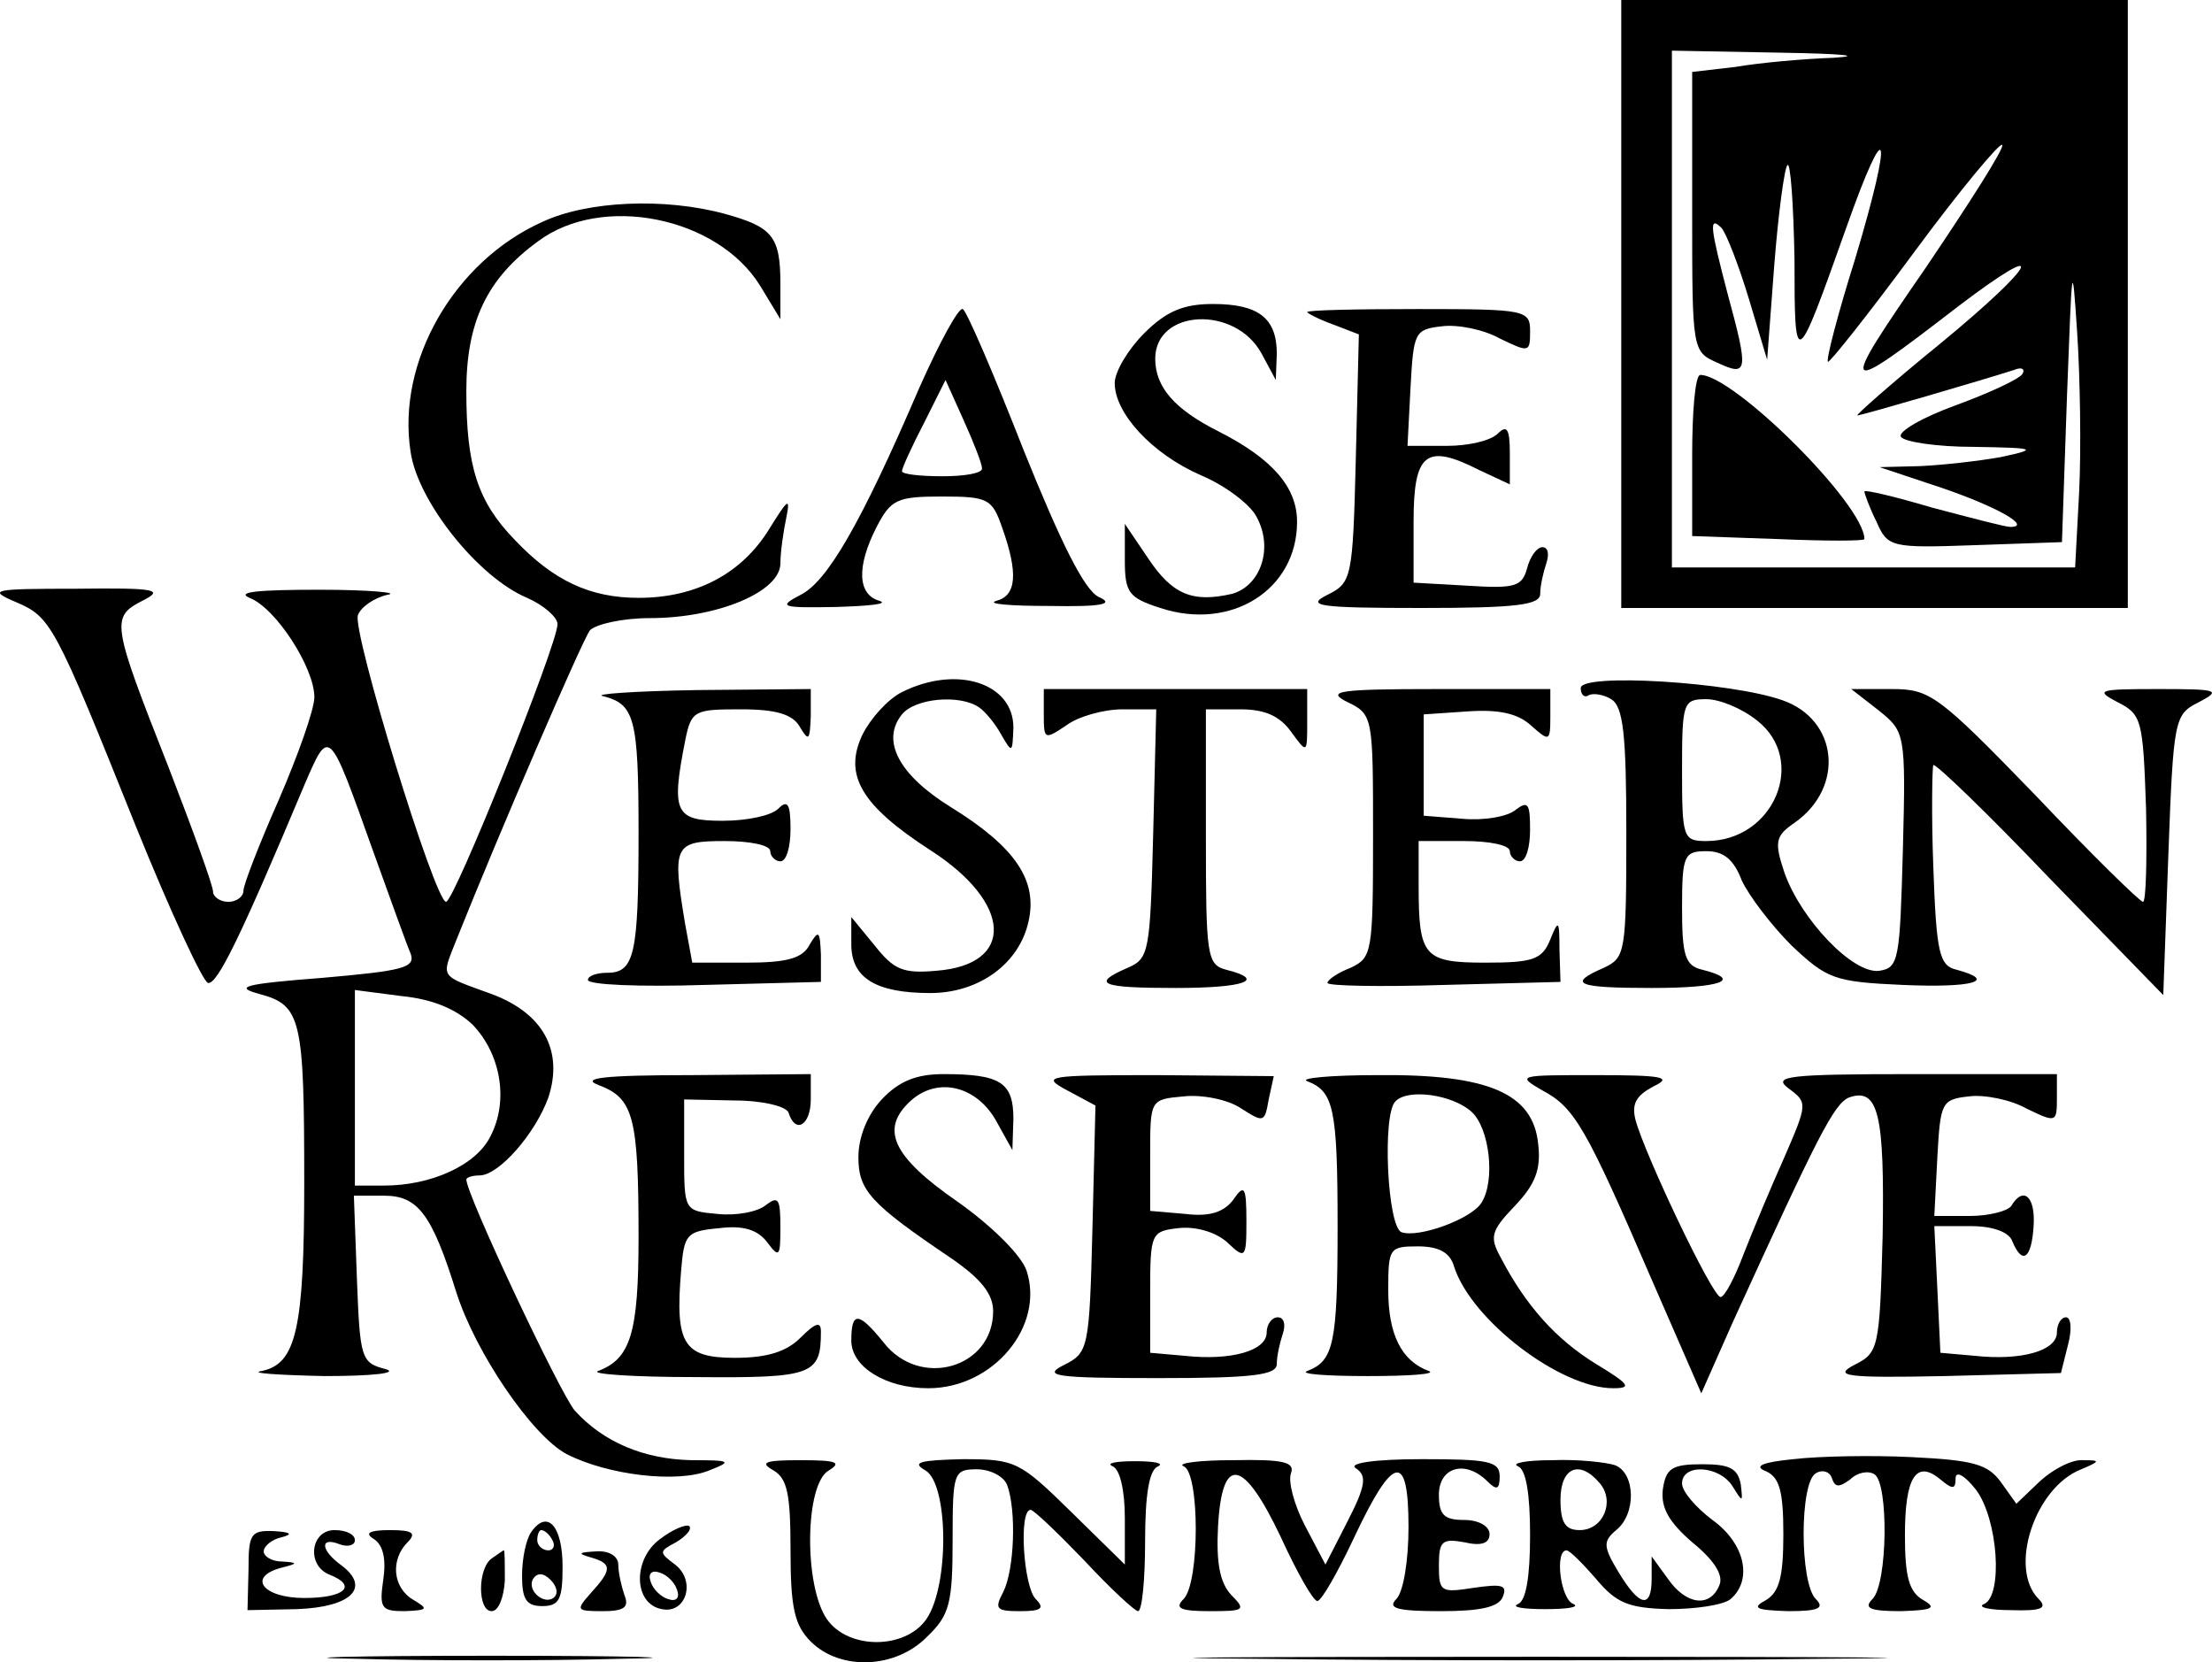 <svg xmlns="http://www.w3.org/2000/svg" version="1.0" preserveAspectRatio="xMidYMid meet" viewBox="0.97 0 218.34 164.05">

<g transform="translate(0,164) scale(0.1,-0.1)" fill="#000000" stroke="none">
<path d="M1610 1340 l0 -300 250 0 250 0 0 300 0 300 -250 0 -250 0 0 -300z m210 243 c-30 -1 -74 -5 -97 -9 l-43 -5 0 -138 c0 -137 0 -138 25 -149 30 -14 31 -9 10 68 -17 65 -19 78 -6 65 5 -6 17 -37 27 -70 l18 -60 7 93 c4 51 10 96 13 99 3 4 6 -38 7 -93 0 -110 1 -110 51 31 41 116 47 97 9 -30 -17 -54 -29 -100 -27 -102 1 -2 40 47 85 108 45 61 85 109 87 106 3 -2 -32 -57 -76 -122 -87 -126 -85 -128 33 -37 91 69 78 42 -18 -37 -48 -39 -84 -71 -82 -71 4 0 124 35 155 45 7 3 11 1 8 -4 -3 -5 -33 -19 -66 -31 -33 -12 -57 -26 -54 -31 3 -5 35 -10 72 -10 62 -1 64 -2 27 -10 -22 -4 -58 -8 -80 -9 l-40 -1 60 -20 c56 -19 91 -39 69 -39 -5 0 -39 9 -77 19 -37 11 -67 18 -67 16 0 -2 5 -16 12 -30 11 -25 14 -26 97 -23 l86 3 5 145 c5 132 5 137 10 62 3 -45 4 -116 2 -157 l-4 -75 -199 0 -199 0 0 255 0 255 108 -2 c59 -1 82 -3 52 -5z"/>
<path d="M1680 1191 l0 -80 85 -3 c47 -2 85 -2 85 0 0 34 -129 162 -162 162 -5 0 -8 -36 -8 -79z"/>
<path d="M545 1421 c-87 -39 -144 -138 -130 -227 7 -49 67 -124 115 -144 16 -7 30 -19 30 -26 0 -20 -102 -274 -110 -274 -11 0 -93 267 -87 283 3 8 16 17 29 20 13 2 -17 5 -67 5 -59 0 -83 -2 -69 -8 26 -10 64 -69 64 -98 0 -12 -16 -57 -35 -101 -19 -43 -35 -84 -35 -90 0 -6 -7 -11 -15 -11 -8 0 -15 5 -15 10 0 6 -20 61 -44 123 -56 142 -57 148 -26 164 22 11 15 13 -65 12 -83 0 -88 -1 -60 -13 35 -15 38 -20 119 -222 34 -84 66 -153 71 -154 9 -2 32 45 95 195 25 58 24 58 68 -65 17 -47 33 -92 37 -101 5 -14 -7 -17 -87 -24 -78 -6 -88 -9 -62 -16 41 -11 44 -24 44 -186 0 -145 -8 -179 -42 -186 -13 -2 15 -4 62 -5 48 0 74 3 60 7 -24 6 -25 11 -28 89 l-3 82 30 0 c33 0 47 -18 71 -95 19 -60 75 -142 109 -160 41 -21 110 -29 141 -16 23 9 21 10 -18 10 -47 1 -87 18 -115 49 -14 16 -107 213 -107 228 0 2 6 4 13 4 19 0 55 41 68 77 15 46 -5 83 -56 102 -52 19 -50 15 -35 53 44 110 124 295 132 306 6 6 32 12 59 12 67 0 129 26 129 54 0 11 3 32 6 46 4 20 1 17 -17 -12 -27 -44 -72 -68 -129 -68 -48 0 -84 17 -122 57 -37 38 -48 73 -48 147 0 68 20 111 71 148 63 47 177 24 219 -44 l20 -33 0 35 c0 47 -8 56 -55 69 -59 16 -135 13 -180 -8z m-69 -792 c28 -29 36 -75 18 -110 -14 -29 -59 -49 -105 -49 l-29 0 0 96 0 97 46 -6 c31 -3 54 -13 70 -28z"/>
<path d="M917 1257 c-58 -135 -91 -191 -117 -204 -23 -12 -19 -13 35 -12 33 1 52 3 43 6 -22 6 -23 34 -3 73 14 27 20 30 64 30 46 0 50 -2 60 -31 16 -45 14 -67 -6 -72 -10 -3 14 -5 52 -5 54 -1 65 2 49 9 -14 7 -37 53 -74 145 -29 74 -56 137 -60 139 -4 2 -23 -33 -43 -78z m62 -79 c1 -5 -17 -8 -39 -8 -22 0 -40 2 -40 5 0 3 10 25 22 48 l21 42 18 -40 c10 -22 18 -43 18 -47z"/>
<path d="M1139 1311 c-16 -16 -29 -38 -29 -49 0 -30 37 -70 85 -91 24 -10 49 -29 55 -41 17 -31 4 -68 -24 -76 -39 -9 -59 -1 -83 35 l-23 34 0 -36 c0 -32 4 -37 35 -47 70 -23 135 18 135 85 0 34 -24 62 -77 89 -44 22 -63 44 -63 72 0 49 79 53 105 5 l14 -26 1 26 c0 35 -18 49 -63 49 -29 0 -46 -7 -68 -29z"/>
<path d="M1300 1332 c0 -1 11 -7 25 -12 l26 -10 -3 -122 c-3 -119 -4 -123 -28 -135 -22 -11 -9 -13 93 -13 94 0 117 3 117 14 0 8 3 21 6 30 3 9 2 16 -4 16 -5 0 -12 -9 -15 -21 -5 -18 -12 -20 -59 -17 l-53 3 0 60 c0 68 12 78 65 51 l30 -14 0 31 c0 24 -3 28 -12 19 -7 -7 -29 -12 -50 -12 l-39 0 3 58 c3 54 4 57 31 60 15 2 41 -3 57 -12 29 -14 30 -14 30 7 0 21 -4 22 -110 22 -61 0 -110 -1 -110 -3z"/>
<path d="M900 957 c-14 -7 -31 -26 -39 -42 -19 -40 -1 -70 67 -114 81 -52 84 -113 6 -119 -33 -3 -42 1 -61 25 l-23 28 0 -27 c0 -33 24 -48 78 -48 48 0 88 29 97 71 9 40 -13 73 -76 112 -52 32 -70 66 -49 92 13 16 57 20 76 7 6 -4 16 -16 22 -27 11 -19 11 -18 12 7 0 44 -56 62 -110 35z"/>
<path d="M1570 961 c0 -7 4 -10 8 -7 4 2 14 1 22 -4 12 -7 15 -35 15 -132 0 -118 -1 -123 -22 -133 -37 -16 -27 -20 47 -20 69 0 90 8 50 18 -17 4 -20 14 -20 61 0 52 2 56 24 56 17 0 27 -8 35 -29 7 -15 29 -44 49 -64 35 -33 42 -36 110 -39 69 -3 94 4 53 15 -17 4 -20 16 -23 102 -2 53 -1 98 0 100 2 2 54 -48 115 -112 l112 -115 5 138 c5 135 6 139 30 151 23 12 19 13 -40 13 -59 0 -63 -1 -40 -13 24 -12 25 -18 28 -105 1 -50 0 -92 -3 -92 -3 0 -51 47 -106 105 -96 99 -104 105 -142 105 l-40 0 27 -21 c26 -21 27 -22 24 -137 -3 -109 -4 -117 -23 -120 -26 -4 -78 51 -94 97 -10 30 -9 36 10 49 50 35 43 102 -12 121 -51 18 -199 27 -199 12z m174 -32 c50 -39 17 -119 -50 -119 -23 0 -24 3 -24 70 0 67 1 70 24 70 13 0 35 -9 50 -21z"/>
<path d="M605 953 c31 -8 35 -21 35 -135 0 -120 -4 -138 -31 -138 -10 0 -19 -3 -19 -7 0 -5 52 -7 115 -5 l115 3 0 27 c-1 23 -2 25 -11 10 -7 -14 -23 -18 -63 -18 l-53 0 -7 38 c-13 78 -11 82 39 82 25 0 45 -4 45 -10 0 -5 5 -10 10 -10 6 0 10 14 10 32 0 25 -3 29 -12 20 -7 -7 -31 -12 -55 -12 -47 0 -51 8 -37 79 6 30 9 31 55 31 35 0 51 -5 58 -17 9 -15 10 -14 11 10 l0 27 -112 -1 c-62 -1 -104 -4 -93 -6z"/>
<path d="M1040 934 c0 -24 1 -24 22 -10 12 9 37 16 56 16 l33 0 -3 -122 c-3 -117 -4 -124 -25 -133 -37 -16 -27 -20 47 -20 69 0 90 8 50 18 -19 5 -20 14 -20 131 l0 126 34 0 c25 0 39 -7 50 -22 16 -22 16 -22 16 10 l0 32 -130 0 -130 0 0 -26z"/>
<path d="M1340 947 c25 -12 25 -15 25 -132 0 -115 -1 -120 -22 -130 -13 -5 -23 -12 -23 -15 0 -3 52 -4 115 -2 l115 3 -1 32 c0 29 -1 30 -9 10 -8 -20 -17 -23 -64 -23 -61 0 -66 6 -66 76 l0 44 45 0 c25 0 45 -4 45 -10 0 -5 5 -10 10 -10 6 0 10 14 10 31 0 26 -2 29 -14 20 -8 -7 -32 -11 -53 -9 l-38 3 0 50 0 50 44 3 c30 2 49 -2 62 -14 18 -16 19 -16 19 9 l0 27 -112 0 c-98 0 -110 -2 -88 -13z"/>
<path d="M601 569 c34 -13 39 -31 39 -150 0 -95 -8 -120 -40 -132 -8 -3 35 -6 96 -6 116 -1 124 2 124 45 0 10 -5 9 -20 -6 -14 -14 -33 -20 -65 -20 -51 0 -59 14 -53 86 3 36 5 39 38 42 24 3 38 -2 47 -14 12 -16 13 -14 13 15 0 28 -2 31 -14 22 -8 -7 -30 -11 -48 -9 -33 3 -33 3 -33 58 l0 55 49 -1 c29 0 52 -6 54 -12 7 -22 22 -12 22 13 l0 25 -117 -1 c-89 0 -111 -3 -92 -10z"/>
<path d="M880 555 c-14 -15 -23 -37 -23 -57 0 -33 12 -46 92 -100 29 -20 41 -35 41 -52 0 -56 -72 -77 -108 -31 -25 31 -32 31 -32 2 0 -26 34 -47 76 -47 64 0 115 61 97 116 -5 15 -34 44 -68 68 -65 45 -77 72 -46 100 27 24 66 14 85 -22 l15 -27 1 31 c0 36 -13 44 -69 44 -27 0 -44 -7 -61 -25z"/>
<path d="M1063 564 l28 -15 -3 -122 c-3 -118 -4 -122 -28 -134 -22 -11 -9 -13 93 -13 94 0 117 3 117 14 0 8 3 21 6 30 3 9 1 16 -5 16 -6 0 -11 -7 -11 -15 0 -18 -35 -28 -81 -23 l-34 3 0 60 c0 58 1 60 28 63 17 2 37 -4 48 -14 18 -17 19 -16 19 21 0 34 -2 37 -13 21 -9 -12 -23 -17 -47 -14 l-35 3 0 55 c0 55 0 55 33 58 18 2 44 -3 57 -12 22 -14 23 -14 27 9 l5 23 -116 1 c-109 0 -114 -1 -88 -15z"/>
<path d="M1300 573 c26 -10 30 -26 30 -143 0 -117 -4 -133 -30 -143 -8 -3 19 -5 60 -5 41 0 68 2 60 5 -27 10 -40 36 -40 80 0 41 1 43 29 43 21 0 32 -6 36 -20 17 -53 105 -120 157 -120 19 0 16 4 -17 24 -39 24 -69 57 -94 105 -11 20 -10 26 14 51 20 21 26 36 23 61 -5 50 -49 69 -158 68 -47 0 -78 -3 -70 -6z m162 -30 c18 -16 24 -68 10 -90 -10 -16 -62 -35 -79 -29 -14 6 -19 116 -6 129 12 13 56 7 75 -10z"/>
<path d="M1532 564 c32 -17 43 -36 109 -189 l48 -110 31 70 c84 184 100 216 115 222 29 10 35 -17 33 -137 -3 -111 -4 -115 -28 -127 -21 -11 -9 -13 89 -11 l115 3 7 28 c4 15 3 27 -2 27 -5 0 -9 -7 -9 -15 0 -18 -35 -28 -81 -23 l-34 3 -3 63 -3 62 36 0 c22 0 38 -6 41 -15 10 -24 19 -17 21 15 2 29 -10 40 -22 20 -3 -5 -22 -10 -41 -10 l-35 0 3 58 c3 54 4 57 31 60 15 2 41 -3 57 -12 29 -14 30 -14 30 10 l0 24 -142 0 c-124 0 -139 -2 -123 -14 19 -14 19 -15 -4 -68 -13 -29 -31 -72 -40 -95 -9 -24 -19 -43 -23 -43 -8 0 -75 141 -84 175 -4 16 1 24 18 33 19 9 9 11 -57 11 -76 0 -79 0 -53 -15z"/>
<path d="M1780 200 c-31 -3 -40 -7 -27 -12 13 -6 17 -19 17 -62 0 -42 -4 -57 -17 -65 -15 -8 -10 -10 22 -11 30 0 36 3 27 12 -16 16 -16 115 0 124 6 4 14 2 16 -5 3 -9 7 -9 18 -1 7 7 18 9 24 5 14 -9 13 -108 -2 -123 -9 -9 -3 -12 28 -12 31 1 36 3 22 11 -14 8 -18 23 -18 64 0 57 11 75 35 55 12 -10 15 -10 15 1 0 8 9 3 20 -11 22 -29 27 -105 8 -113 -7 -3 5 -6 27 -6 30 -1 36 2 27 11 -30 30 -4 110 42 128 19 8 19 9 2 9 -11 1 -30 -9 -43 -21 l-23 -22 -15 21 c-13 18 -27 22 -88 25 -39 2 -92 1 -117 -2z"/>
<path d="M773 189 c14 -8 17 -24 17 -79 0 -57 4 -74 20 -90 29 -29 84 -27 115 5 22 21 25 33 25 95 0 67 1 70 24 70 13 0 27 -7 30 -16 9 -25 7 -83 -4 -105 -9 -17 -7 -19 17 -19 21 0 24 3 15 12 -12 12 -17 88 -5 88 3 0 27 -23 53 -50 26 -28 50 -50 53 -50 4 0 7 31 7 69 0 46 4 71 13 74 6 3 -4 5 -23 5 -19 0 -29 -2 -22 -5 7 -3 12 -23 12 -51 l0 -46 -53 52 c-51 50 -55 52 -107 52 -42 -1 -51 -3 -37 -11 23 -13 24 -114 1 -147 -21 -30 -77 -30 -98 0 -23 33 -22 134 2 147 13 8 7 10 -28 10 -35 0 -41 -2 -27 -10z"/>
<path d="M1178 193 c16 -6 16 -115 0 -131 -9 -9 -4 -12 26 -12 34 0 36 1 21 16 -11 12 -15 31 -13 68 4 71 25 67 62 -11 16 -35 32 -63 36 -63 4 0 20 28 36 62 39 83 54 86 54 11 0 -33 -5 -64 -12 -71 -9 -9 0 -12 44 -12 39 0 57 4 61 14 5 12 -1 13 -29 9 -32 -5 -34 -4 -34 22 0 24 3 27 25 23 17 -4 25 -1 25 8 0 8 -11 14 -25 14 -20 0 -25 5 -25 25 0 27 26 35 48 13 9 -9 12 -8 12 5 0 15 -11 17 -77 17 -47 0 -73 -4 -65 -9 11 -7 10 -17 -8 -52 l-22 -43 -20 38 c-11 21 -17 44 -14 52 4 11 -7 14 -57 13 -34 0 -56 -3 -49 -6z"/>
<path d="M1508 193 c8 -3 12 -27 12 -68 0 -41 -4 -65 -12 -68 -7 -3 5 -5 27 -5 22 0 34 2 28 5 -13 4 -19 53 -7 53 3 0 16 -13 29 -28 20 -24 32 -29 72 -30 26 0 54 4 61 10 22 19 14 55 -18 78 -16 12 -30 28 -30 36 0 20 37 18 50 -3 10 -16 10 -16 8 2 -3 16 -11 20 -38 20 -30 0 -36 -4 -39 -25 -2 -18 6 -32 29 -52 21 -17 31 -32 27 -42 -9 -23 -33 -20 -51 6 l-16 22 0 -22 c0 -30 -12 -28 -33 7 -15 25 -15 30 -2 41 20 16 19 56 -1 64 -9 3 -37 6 -62 5 -26 0 -41 -3 -34 -6z m81 -17 c15 -18 3 -46 -20 -46 -14 0 -19 7 -19 30 0 32 19 40 39 16z"/>
<path d="M534 128 c-5 -7 -9 -26 -9 -43 0 -23 4 -30 20 -30 17 0 20 7 20 39 0 40 -15 57 -31 34z m21 -8 c3 -5 1 -10 -4 -10 -6 0 -11 5 -11 10 0 6 2 10 4 10 3 0 8 -4 11 -10z m2 -56 c-9 -9 -28 6 -21 18 4 6 10 6 17 -1 6 -6 8 -13 4 -17z"/>
<path d="M661 121 c-27 -20 -26 -64 2 -69 24 -5 34 28 13 44 -16 12 -16 13 1 22 10 6 16 13 13 16 -3 2 -16 -3 -29 -13z m17 -50 c3 -8 -1 -12 -9 -9 -7 2 -15 10 -17 17 -3 8 1 12 9 9 7 -2 15 -10 17 -17z"/>
<path d="M255 91 l-1 -40 49 1 c53 2 73 21 44 43 -21 15 -22 29 -2 21 8 -3 15 -1 15 4 0 6 -9 10 -20 10 -24 0 -28 -35 -5 -44 28 -11 15 -23 -25 -23 -41 0 -57 21 -22 30 16 4 16 5 0 6 -10 0 -18 5 -18 10 0 5 8 12 18 14 11 3 9 5 -8 6 -23 1 -25 -3 -25 -38z"/>
<path d="M379 121 c9 -6 12 -20 9 -40 -4 -28 -2 -31 21 -31 23 1 24 2 9 11 -21 12 -23 40 -6 57 9 9 5 12 -17 12 -21 0 -26 -3 -16 -9z"/>
<path d="M495 102 c-14 -10 -14 -52 0 -52 7 0 12 14 13 30 0 17 0 30 -1 30 -1 0 -6 -4 -12 -8z"/>
<path d="M593 103 c21 -6 21 -12 0 -35 -15 -17 -15 -18 12 -18 21 0 26 4 21 16 -3 9 -6 22 -6 30 0 8 -9 14 -22 13 -17 -1 -19 -2 -5 -6z"/>
<path d="M362 3 c70 -2 187 -2 260 0 73 1 16 3 -127 3 -143 0 -203 -2 -133 -3z"/>
<path d="M1252 3 c153 -2 403 -2 555 0 153 1 28 2 -277 2 -305 0 -430 -1 -278 -2z"/>
</g>
</svg>